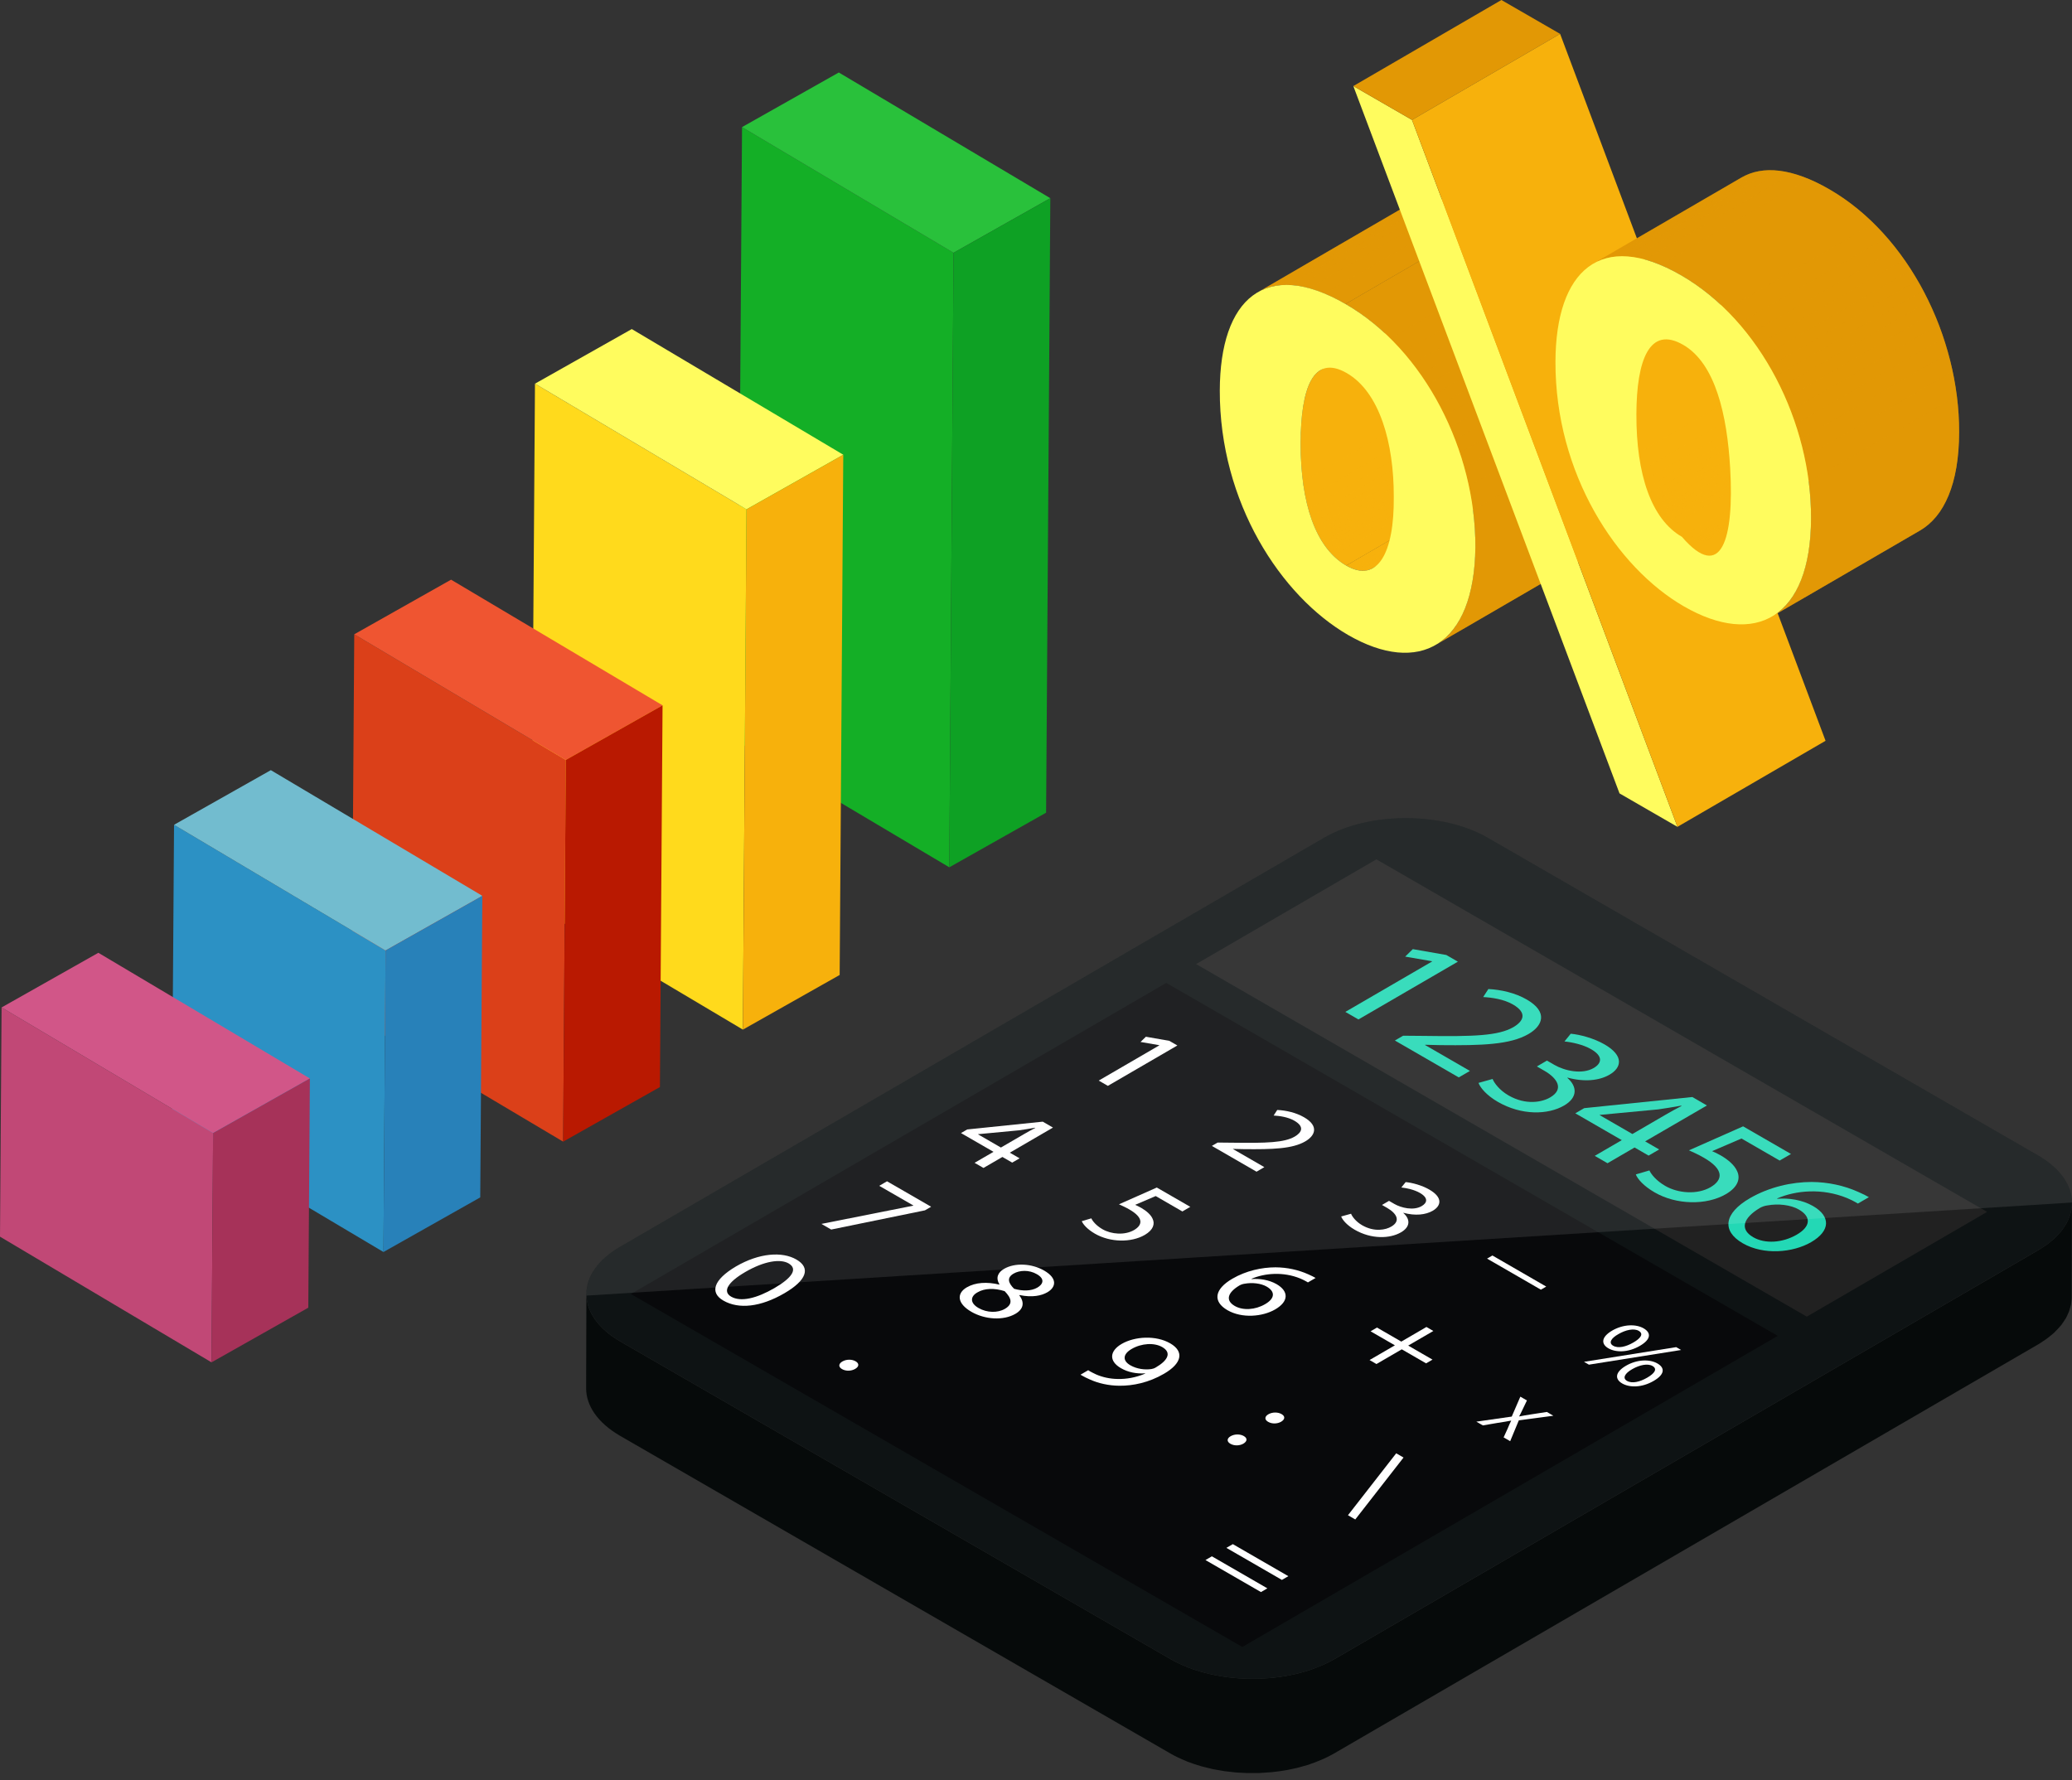 <svg width="128" height="110" viewBox="0 0 128 110" fill="none" xmlns="http://www.w3.org/2000/svg">
<rect x="0" y="0" width="128" height="110" fill="#333333" stroke="none"/>
<path d="M58.906 15.618L45.84 7.853L45.576 45.822L58.644 53.586L58.906 15.618Z" fill="#14AF26"/>
<path d="M64.884 12.245L51.818 4.479L45.84 7.853L58.906 15.618L64.884 12.245Z" fill="#29C13B"/>
<path d="M58.907 15.618L58.645 53.586L64.624 50.212L64.885 12.245L58.907 15.618Z" fill="#0EA124"/>
<path d="M46.115 31.47L33.049 23.705L32.826 55.849L45.892 63.614L46.115 31.47Z" fill="#FFDA1C"/>
<path d="M52.095 28.096L39.029 20.331L33.051 23.705L46.116 31.47L52.095 28.096Z" fill="#FFFC5E"/>
<path d="M46.115 31.47L45.893 63.615L51.871 60.239L52.094 28.096L46.115 31.47Z" fill="#F7B10C"/>
<path d="M34.952 46.954L21.885 39.19L21.723 62.773L34.789 70.537L34.952 46.954Z" fill="#DB4019"/>
<path d="M40.93 43.579L27.865 35.815L21.885 39.19L34.952 46.954L40.93 43.579Z" fill="#EF5531"/>
<path d="M34.952 46.954L34.789 70.537L40.767 67.163L40.93 43.579L34.952 46.954Z" fill="#B91901"/>
<path d="M23.819 58.724L10.752 50.959L10.623 69.591L23.69 77.356L23.819 58.724Z" fill="#2C91C4"/>
<path d="M29.797 55.35L16.731 47.584L10.752 50.96L23.818 58.724L29.797 55.35Z" fill="#72BCCF"/>
<path d="M23.818 58.724L23.689 77.356L29.668 73.981L29.797 55.35L23.818 58.724Z" fill="#2881B9"/>
<path d="M13.165 70.007L0.098 62.245L0 76.407L13.067 84.173L13.165 70.007Z" fill="#C14876"/>
<path d="M19.143 66.634L6.076 58.868L0.098 62.245L13.164 70.007L19.143 66.634Z" fill="#D15688"/>
<path d="M13.164 70.007L13.066 84.173L19.045 80.796L19.143 66.634L13.164 70.007Z" fill="#A63259"/>
<path d="M84.821 35.097L93.969 29.781C93.526 30.038 92.973 30.005 92.312 29.624L83.164 34.942C83.823 35.321 84.378 35.355 84.821 35.097Z" fill="#F7B10C"/>
<mask id="mask0_664_86479" style="mask-type:luminance" maskUnits="userSpaceOnUse" x="83" y="29" width="11" height="7">
<path d="M84.819 35.097L93.967 29.781C93.524 30.038 92.971 30.005 92.31 29.624L83.162 34.942C83.821 35.321 84.376 35.354 84.819 35.097Z" fill="white"/>
</mask>
<g mask="url(#mask0_664_86479)">
<path d="M84.821 35.097L93.968 29.781C93.965 29.783 93.962 29.786 93.957 29.788L84.809 35.105C84.812 35.102 84.817 35.1 84.821 35.097Z" fill="#F7B10C"/>
<path d="M84.807 35.105L93.955 29.788C93.912 29.812 93.87 29.834 93.823 29.853L84.676 35.169C84.722 35.15 84.764 35.128 84.807 35.105Z" fill="#F7B10C"/>
<path d="M84.677 35.169L93.824 29.853C93.783 29.871 93.74 29.885 93.697 29.898L84.549 35.214C84.592 35.202 84.635 35.188 84.677 35.169Z" fill="#F7B10C"/>
<path d="M84.549 35.214L93.698 29.898C93.654 29.911 93.61 29.921 93.566 29.928L84.418 35.245C84.463 35.237 84.506 35.227 84.549 35.214Z" fill="#F7B10C"/>
<path d="M84.417 35.245L93.565 29.928C93.519 29.936 93.474 29.942 93.428 29.945L84.279 35.261C84.326 35.257 84.371 35.253 84.417 35.245Z" fill="#F7B10C"/>
<path d="M84.279 35.261L93.428 29.945C93.377 29.947 93.33 29.947 93.279 29.945L84.131 35.261C84.181 35.265 84.23 35.263 84.279 35.261Z" fill="#F7B10C"/>
<path d="M84.131 35.261L93.279 29.945C93.227 29.942 93.174 29.938 93.119 29.928L83.971 35.246C84.026 35.253 84.079 35.26 84.131 35.261Z" fill="#F7B10C"/>
<path d="M83.97 35.246L93.119 29.928C93.053 29.919 92.987 29.905 92.919 29.886L83.772 35.203C83.838 35.223 83.905 35.236 83.97 35.246Z" fill="#F7B10C"/>
<path d="M83.773 35.203L92.92 29.887C92.833 29.863 92.743 29.831 92.649 29.793L83.502 35.108C83.594 35.148 83.685 35.18 83.773 35.203Z" fill="#F7B10C"/>
<path d="M83.501 35.108L92.648 29.793C92.54 29.747 92.427 29.691 92.31 29.625L83.162 34.943C83.278 35.008 83.392 35.063 83.501 35.108Z" fill="#F7B10C"/>
</g>
<path d="M90.724 17.552L81.577 22.868C80.708 23.373 80.357 25.094 80.35 27.363C80.34 31.073 81.262 33.842 83.164 34.942L92.312 29.624C90.41 28.526 89.488 25.757 89.499 22.047C89.504 19.777 89.855 18.056 90.724 17.552Z" fill="#F7B10C"/>
<mask id="mask1_664_86479" style="mask-type:luminance" maskUnits="userSpaceOnUse" x="80" y="17" width="13" height="18">
<path d="M90.726 17.552L81.579 22.868C80.71 23.373 80.359 25.094 80.352 27.363C80.342 31.073 81.264 33.842 83.166 34.942L92.314 29.624C90.412 28.526 89.49 25.757 89.501 22.047C89.506 19.777 89.857 18.056 90.726 17.552Z" fill="white"/>
</mask>
<g mask="url(#mask1_664_86479)">
<path d="M83.166 34.942L92.314 29.624C92.027 29.457 91.762 29.253 91.518 29.013L82.371 34.328C82.614 34.571 82.879 34.775 83.166 34.942Z" fill="#F7B10C"/>
<path d="M82.371 34.329L91.518 29.014C91.44 28.935 91.363 28.853 91.289 28.769L82.141 34.084C82.215 34.169 82.291 34.251 82.371 34.329Z" fill="#F7B10C"/>
<path d="M82.141 34.084L91.288 28.769C91.231 28.703 91.177 28.636 91.123 28.567L81.975 33.884C82.029 33.952 82.085 34.02 82.141 34.084Z" fill="#F7B10C"/>
<path d="M81.974 33.884L91.123 28.567C91.073 28.503 91.025 28.437 90.977 28.371L81.83 33.687C81.877 33.754 81.924 33.82 81.974 33.884Z" fill="#F7B10C"/>
<path d="M81.83 33.686L90.978 28.37C90.933 28.306 90.89 28.242 90.847 28.175L81.697 33.492C81.742 33.558 81.785 33.623 81.83 33.686Z" fill="#F7B10C"/>
<path d="M81.698 33.492L90.848 28.176C90.807 28.11 90.766 28.045 90.726 27.977L81.578 33.293C81.617 33.361 81.657 33.427 81.698 33.492Z" fill="#F7B10C"/>
<path d="M81.578 33.293L90.726 27.977C90.685 27.906 90.645 27.835 90.608 27.761L81.459 33.077C81.497 33.152 81.537 33.222 81.578 33.293Z" fill="#F7B10C"/>
<path d="M81.46 33.078L90.608 27.762C90.568 27.688 90.529 27.612 90.491 27.535L81.344 32.85C81.382 32.928 81.419 33.004 81.46 33.078Z" fill="#F7B10C"/>
<path d="M81.343 32.849L90.49 27.533C90.448 27.448 90.409 27.36 90.37 27.272L81.223 32.587C81.261 32.677 81.3 32.764 81.343 32.849Z" fill="#F7B10C"/>
<path d="M81.224 32.587L90.371 27.272C90.329 27.172 90.288 27.072 90.248 26.967L81.1 32.284C81.14 32.389 81.181 32.489 81.224 32.587Z" fill="#F7B10C"/>
<path d="M81.097 32.284L90.246 26.967C90.202 26.85 90.157 26.728 90.116 26.603L80.969 31.921C81.01 32.044 81.052 32.166 81.097 32.284Z" fill="#F7B10C"/>
<path d="M80.97 31.921L90.118 26.604C90.068 26.455 90.021 26.302 89.978 26.143L80.83 31.459C80.874 31.618 80.921 31.772 80.97 31.921Z" fill="#F7B10C"/>
<path d="M80.829 31.459L89.977 26.143C89.919 25.936 89.866 25.725 89.821 25.504L80.674 30.821C80.719 31.04 80.772 31.253 80.829 31.459Z" fill="#F7B10C"/>
<path d="M80.673 30.822L89.821 25.505C89.747 25.162 89.687 24.804 89.638 24.433L80.49 29.748C80.54 30.12 80.6 30.477 80.673 30.822Z" fill="#F7B10C"/>
<path d="M80.491 29.748L89.639 24.433C89.545 23.692 89.498 22.895 89.5 22.048C89.506 19.777 89.857 18.056 90.726 17.552L81.579 22.868C80.71 23.373 80.359 25.094 80.352 27.363C80.35 28.211 80.397 29.007 80.491 29.748Z" fill="#F7B10C"/>
</g>
<path d="M86.849 12.739L77.701 18.056C79.007 17.297 80.836 17.464 83.121 18.783L92.269 13.466C89.984 12.146 88.156 11.981 86.849 12.739Z" fill="#E29805"/>
<mask id="mask2_664_86479" style="mask-type:luminance" maskUnits="userSpaceOnUse" x="77" y="12" width="16" height="7">
<path d="M86.849 12.739L77.701 18.056C79.007 17.297 80.836 17.464 83.121 18.783L92.269 13.466C89.984 12.146 88.156 11.981 86.849 12.739Z" fill="white"/>
</mask>
<g mask="url(#mask2_664_86479)">
<path d="M83.122 18.783L92.27 13.466C91.821 13.207 91.388 12.992 90.974 12.819L81.826 18.136C82.241 18.308 82.673 18.523 83.122 18.783Z" fill="#E29805"/>
<path d="M81.826 18.135L90.974 12.819C90.644 12.681 90.327 12.573 90.021 12.488L80.873 17.805C81.178 17.889 81.496 18 81.826 18.135Z" fill="#E29805"/>
<path d="M80.873 17.805L90.021 12.488C89.792 12.426 89.57 12.38 89.356 12.348L80.207 17.663C80.423 17.695 80.645 17.744 80.873 17.805Z" fill="#E29805"/>
<path d="M80.207 17.663L89.356 12.348C89.173 12.317 88.992 12.3 88.82 12.292L79.67 17.608C79.844 17.615 80.024 17.633 80.207 17.663Z" fill="#E29805"/>
<path d="M79.671 17.608L88.821 12.292C88.663 12.285 88.51 12.286 88.36 12.295L79.213 17.612C79.361 17.602 79.515 17.602 79.671 17.608Z" fill="#E29805"/>
<path d="M79.21 17.612L88.358 12.295C88.217 12.305 88.083 12.32 87.95 12.341L78.803 17.659C78.936 17.636 79.071 17.622 79.21 17.612Z" fill="#E29805"/>
<path d="M78.804 17.66L87.951 12.342C87.825 12.366 87.698 12.394 87.578 12.43L78.428 17.746C78.551 17.711 78.676 17.683 78.804 17.66Z" fill="#E29805"/>
<path d="M78.429 17.745L87.579 12.429C87.457 12.464 87.339 12.506 87.224 12.553L78.076 17.869C78.191 17.823 78.309 17.781 78.429 17.745Z" fill="#E29805"/>
<path d="M78.076 17.869L87.224 12.553C87.108 12.602 86.995 12.659 86.886 12.719L77.738 18.036C77.848 17.974 77.96 17.92 78.076 17.869Z" fill="#E29805"/>
<path d="M77.737 18.037L86.885 12.72C86.874 12.726 86.862 12.733 86.849 12.739L77.701 18.056C77.713 18.049 77.725 18.044 77.737 18.037Z" fill="#E29805"/>
</g>
<path d="M88.698 39.844L97.846 34.528C99.331 33.664 100.261 31.655 100.294 28.48C100.31 22.586 97.182 16.301 92.271 13.467L83.123 18.783C88.034 21.617 91.162 27.9 91.145 33.798C91.112 36.972 90.182 38.981 88.698 39.844Z" fill="#E29805"/>
<mask id="mask3_664_86479" style="mask-type:luminance" maskUnits="userSpaceOnUse" x="83" y="13" width="18" height="27">
<path d="M88.696 39.844L97.844 34.528C99.329 33.664 100.259 31.655 100.292 28.48C100.308 22.586 97.18 16.301 92.269 13.467L83.121 18.783C88.032 21.617 91.16 27.9 91.143 33.798C91.11 36.972 90.18 38.981 88.696 39.844Z" fill="white"/>
</mask>
<g mask="url(#mask3_664_86479)">
<path d="M88.695 39.844L97.843 34.528C99.328 33.664 100.258 31.655 100.291 28.48C100.293 27.732 100.245 26.975 100.148 26.222L91 31.537C91.097 32.292 91.145 33.047 91.143 33.798C91.11 36.972 90.18 38.981 88.695 39.844Z" fill="#E29805"/>
<path d="M91.001 31.537L100.15 26.222C100.085 25.721 99.999 25.219 99.893 24.72L90.744 30.037C90.851 30.535 90.936 31.037 91.001 31.537Z" fill="#E29805"/>
<path d="M90.743 30.038L99.892 24.722C99.813 24.346 99.721 23.972 99.618 23.601L90.469 28.917C90.572 29.287 90.664 29.662 90.743 30.038Z" fill="#E29805"/>
<path d="M90.471 28.916L99.62 23.6C99.532 23.285 99.436 22.971 99.333 22.66L90.186 27.977C90.288 28.287 90.384 28.601 90.471 28.916Z" fill="#E29805"/>
<path d="M90.183 27.977L99.331 22.66C99.239 22.381 99.141 22.107 99.035 21.834L89.887 27.149C89.991 27.424 90.091 27.698 90.183 27.977Z" fill="#E29805"/>
<path d="M89.887 27.15L99.035 21.835C98.938 21.583 98.835 21.331 98.727 21.083L89.58 26.399C89.688 26.649 89.79 26.898 89.887 27.15Z" fill="#E29805"/>
<path d="M89.581 26.399L98.729 21.082C98.628 20.847 98.52 20.615 98.41 20.384L89.262 25.7C89.373 25.931 89.479 26.164 89.581 26.399Z" fill="#E29805"/>
<path d="M89.262 25.701L98.41 20.385C98.303 20.16 98.19 19.939 98.073 19.721L88.926 25.038C89.042 25.257 89.155 25.477 89.262 25.701Z" fill="#E29805"/>
<path d="M88.924 25.038L98.071 19.722C97.957 19.506 97.839 19.295 97.716 19.082L88.568 24.401C88.692 24.609 88.81 24.823 88.924 25.038Z" fill="#E29805"/>
<path d="M88.569 24.4L97.717 19.082C97.593 18.871 97.465 18.66 97.332 18.454L88.184 23.769C88.317 23.976 88.445 24.188 88.569 24.4Z" fill="#E29805"/>
<path d="M88.185 23.769L97.333 18.454C97.197 18.238 97.054 18.025 96.909 17.817L87.76 23.134C87.906 23.342 88.046 23.553 88.185 23.769Z" fill="#E29805"/>
<path d="M87.759 23.135L96.908 17.818C96.75 17.593 96.587 17.374 96.42 17.158L87.272 22.474C87.44 22.691 87.602 22.909 87.759 23.135Z" fill="#E29805"/>
<path d="M87.271 22.474L96.419 17.158C96.229 16.912 96.033 16.672 95.829 16.441L86.682 21.757C86.884 21.99 87.082 22.228 87.271 22.474Z" fill="#E29805"/>
<path d="M86.683 21.757L95.831 16.441C95.574 16.146 95.308 15.862 95.032 15.591L85.885 20.906C86.159 21.178 86.425 21.462 86.683 21.757Z" fill="#E29805"/>
<path d="M85.883 20.905L95.03 15.59C94.192 14.761 93.267 14.041 92.269 13.466L83.121 18.782C84.119 19.36 85.044 20.077 85.883 20.905Z" fill="#E29805"/>
</g>
<path d="M91.144 33.798C91.08 39.975 87.619 41.737 83.284 39.235C79.129 36.835 75.335 31.035 75.354 24.122C75.37 18.478 78.169 15.924 83.122 18.782C88.033 21.616 91.161 27.9 91.144 33.798ZM83.163 34.942C85.11 36.064 86.137 34.163 86.102 30.685C86.11 27.38 85.232 24.226 83.197 23.051C81.121 21.853 80.358 24.007 80.349 27.363C80.341 31.073 81.262 33.842 83.163 34.942Z" fill="#FFFC5E"/>
<path d="M87.228 7.409L83.603 5.317L100.047 49.02L103.627 51.087L87.228 7.409Z" fill="#FFFC5E"/>
<path d="M87.228 7.409L96.378 2.093L92.751 0L83.603 5.317L87.228 7.409Z" fill="#E29805"/>
<path d="M103.627 51.086L112.776 45.77L96.378 2.093L87.228 7.409L103.627 51.086Z" fill="#F7B10C"/>
<path d="M105.564 33.326L114.712 28.01C114.267 28.268 113.713 28.235 113.053 27.854L103.904 33.169C104.565 33.551 105.12 33.584 105.564 33.326Z" fill="#F7B10C"/>
<mask id="mask4_664_86479" style="mask-type:luminance" maskUnits="userSpaceOnUse" x="103" y="27" width="12" height="7">
<path d="M105.564 33.326L114.712 28.01C114.267 28.268 113.713 28.235 113.053 27.854L103.904 33.169C104.565 33.551 105.12 33.584 105.564 33.326Z" fill="white"/>
</mask>
<g mask="url(#mask4_664_86479)">
<path d="M105.564 33.326L114.712 28.01C114.707 28.011 114.703 28.016 114.7 28.016L105.551 33.333C105.557 33.331 105.559 33.328 105.564 33.326Z" fill="#F7B10C"/>
<path d="M105.55 33.333L114.698 28.016C114.654 28.042 114.611 28.063 114.566 28.082L105.418 33.398C105.463 33.379 105.507 33.357 105.55 33.333Z" fill="#F7B10C"/>
<path d="M105.418 33.398L114.566 28.082C114.523 28.099 114.481 28.116 114.437 28.128L105.289 33.443C105.333 33.431 105.376 33.415 105.418 33.398Z" fill="#F7B10C"/>
<path d="M105.289 33.443L114.437 28.128C114.394 28.139 114.35 28.149 114.304 28.158L105.156 33.475C105.202 33.467 105.246 33.456 105.289 33.443Z" fill="#F7B10C"/>
<path d="M105.157 33.475L114.304 28.158C114.26 28.166 114.215 28.172 114.169 28.174L105.021 33.491C105.068 33.487 105.113 33.483 105.157 33.475Z" fill="#F7B10C"/>
<path d="M105.021 33.491L114.169 28.174C114.119 28.178 114.069 28.178 114.019 28.175L104.871 33.491C104.921 33.494 104.971 33.494 105.021 33.491Z" fill="#F7B10C"/>
<path d="M104.872 33.492L114.02 28.175C113.967 28.173 113.914 28.168 113.86 28.16L104.713 33.476C104.767 33.484 104.819 33.49 104.872 33.492Z" fill="#F7B10C"/>
<path d="M104.713 33.475L113.86 28.16C113.794 28.149 113.728 28.135 113.66 28.116L104.512 33.433C104.581 33.451 104.648 33.467 104.713 33.475Z" fill="#F7B10C"/>
<path d="M104.512 33.434L113.66 28.118C113.573 28.093 113.483 28.062 113.389 28.023L104.242 33.34C104.336 33.378 104.425 33.408 104.512 33.434Z" fill="#F7B10C"/>
<path d="M104.242 33.339L113.39 28.023C113.282 27.977 113.168 27.919 113.053 27.854L103.904 33.169C104.021 33.238 104.133 33.293 104.242 33.339Z" fill="#F7B10C"/>
</g>
<path d="M111.483 15.807L102.335 21.122C101.463 21.629 101.096 23.334 101.09 25.595C101.08 29.304 102.002 32.073 103.903 33.169L113.052 27.854C111.15 26.756 110.229 23.989 110.239 20.278C110.245 18.017 110.61 16.314 111.483 15.807Z" fill="#F7B10C"/>
<mask id="mask5_664_86479" style="mask-type:luminance" maskUnits="userSpaceOnUse" x="101" y="15" width="13" height="19">
<path d="M111.483 15.807L102.335 21.122C101.463 21.629 101.096 23.334 101.09 25.595C101.08 29.304 102.002 32.073 103.903 33.169L113.052 27.854C111.15 26.756 110.229 23.989 110.239 20.278C110.245 18.017 110.61 16.314 111.483 15.807Z" fill="white"/>
</mask>
<g mask="url(#mask5_664_86479)">
<path d="M103.902 33.169L113.051 27.854C112.764 27.688 112.499 27.482 112.255 27.244L103.107 32.56C103.35 32.799 103.616 33.004 103.902 33.169Z" fill="#F7B10C"/>
<path d="M103.108 32.56L112.256 27.244C112.177 27.165 112.102 27.084 112.027 26.998L102.879 32.315C102.952 32.4 103.03 32.483 103.108 32.56Z" fill="#F7B10C"/>
<path d="M102.878 32.315L112.026 26.998C111.969 26.931 111.913 26.865 111.861 26.796L102.713 32.111C102.766 32.183 102.822 32.25 102.878 32.315Z" fill="#F7B10C"/>
<path d="M102.714 32.111L111.862 26.796C111.813 26.733 111.764 26.667 111.718 26.602L102.568 31.918C102.616 31.985 102.666 32.05 102.714 32.111Z" fill="#F7B10C"/>
<path d="M102.566 31.918L111.716 26.602C111.671 26.538 111.626 26.473 111.584 26.405L102.436 31.722C102.479 31.789 102.523 31.855 102.566 31.918Z" fill="#F7B10C"/>
<path d="M102.438 31.722L111.587 26.405C111.546 26.34 111.505 26.274 111.464 26.205L102.316 31.523C102.356 31.59 102.397 31.657 102.438 31.722Z" fill="#F7B10C"/>
<path d="M102.317 31.522L111.465 26.204C111.424 26.136 111.384 26.066 111.345 25.991L102.197 31.309C102.237 31.382 102.277 31.453 102.317 31.522Z" fill="#F7B10C"/>
<path d="M102.197 31.309L111.345 25.991C111.306 25.917 111.267 25.84 111.229 25.764L102.082 31.08C102.118 31.157 102.159 31.235 102.197 31.309Z" fill="#F7B10C"/>
<path d="M102.081 31.08L111.228 25.764C111.188 25.677 111.148 25.591 111.109 25.502L101.961 30.817C102 30.908 102.039 30.995 102.081 31.08Z" fill="#F7B10C"/>
<path d="M101.961 30.817L111.109 25.502C111.067 25.403 111.025 25.301 110.985 25.198L101.838 30.515C101.877 30.618 101.918 30.719 101.961 30.817Z" fill="#F7B10C"/>
<path d="M101.838 30.516L110.985 25.199C110.94 25.08 110.897 24.96 110.856 24.835L101.707 30.152C101.749 30.275 101.791 30.397 101.838 30.516Z" fill="#F7B10C"/>
<path d="M101.708 30.152L110.857 24.835C110.806 24.686 110.76 24.531 110.716 24.373L101.568 29.69C101.612 29.847 101.659 30.002 101.708 30.152Z" fill="#F7B10C"/>
<path d="M101.568 29.689L110.715 24.373C110.657 24.167 110.607 23.951 110.559 23.734L101.412 29.051C101.458 29.271 101.51 29.483 101.568 29.689Z" fill="#F7B10C"/>
<path d="M101.411 29.051L110.559 23.734C110.486 23.392 110.425 23.034 110.378 22.662L101.23 27.977C101.277 28.35 101.338 28.708 101.411 29.051Z" fill="#F7B10C"/>
<path d="M101.231 27.977L110.378 22.662C110.283 21.922 110.236 21.124 110.239 20.278C110.246 18.017 110.61 16.314 111.483 15.807L102.335 21.122C101.463 21.629 101.096 23.334 101.09 25.595C101.088 26.441 101.134 27.238 101.231 27.977Z" fill="#F7B10C"/>
</g>
<path d="M109.467 38.091L118.615 32.775C120.1 31.911 121.02 29.895 121.028 26.707C121.045 20.813 117.917 14.529 113.006 11.694C110.721 10.375 108.892 10.209 107.586 10.967L98.438 16.283C99.744 15.525 101.572 15.691 103.858 17.01C108.768 19.846 111.897 26.13 111.881 32.023C111.87 35.212 110.952 37.227 109.467 38.091Z" fill="#E29805"/>
<mask id="mask6_664_86479" style="mask-type:luminance" maskUnits="userSpaceOnUse" x="98" y="10" width="24" height="29">
<path d="M109.467 38.091L118.615 32.775C120.1 31.911 121.02 29.895 121.028 26.707C121.045 20.812 117.917 14.528 113.006 11.694C110.721 10.374 108.892 10.209 107.586 10.966L98.438 16.283C99.744 15.524 101.572 15.69 103.858 17.01C108.768 19.846 111.897 26.13 111.881 32.023C111.87 35.212 110.952 37.227 109.467 38.091Z" fill="white"/>
</mask>
<g mask="url(#mask6_664_86479)">
<path d="M109.467 38.091L118.616 32.775C120.1 31.911 121.02 29.895 121.028 26.707C121.03 25.958 120.982 25.203 120.885 24.45L111.738 29.767C111.835 30.52 111.883 31.276 111.882 32.023C111.87 35.212 110.952 37.227 109.467 38.091Z" fill="#E29805"/>
<path d="M111.736 29.766L120.883 24.449C120.819 23.948 120.734 23.445 120.628 22.947L111.479 28.264C111.586 28.762 111.671 29.265 111.736 29.766Z" fill="#E29805"/>
<path d="M111.481 28.264L120.63 22.947C120.55 22.573 120.458 22.199 120.356 21.828L111.207 27.143C111.31 27.515 111.401 27.89 111.481 28.264Z" fill="#E29805"/>
<path d="M111.206 27.143L120.355 21.828C120.266 21.513 120.172 21.198 120.067 20.887L110.92 26.203C111.024 26.516 111.119 26.828 111.206 27.143Z" fill="#E29805"/>
<path d="M110.92 26.203L120.067 20.887C119.975 20.609 119.877 20.335 119.771 20.061L110.623 25.378C110.73 25.65 110.828 25.927 110.92 26.203Z" fill="#E29805"/>
<path d="M110.623 25.377L119.771 20.06C119.674 19.808 119.572 19.557 119.464 19.31L110.316 24.627C110.424 24.874 110.527 25.126 110.623 25.377Z" fill="#E29805"/>
<path d="M110.317 24.628L119.465 19.31C119.363 19.074 119.256 18.841 119.143 18.61L109.996 23.927C110.108 24.159 110.214 24.39 110.317 24.628Z" fill="#E29805"/>
<path d="M109.995 23.927L119.143 18.611C119.037 18.387 118.924 18.169 118.807 17.948L109.66 23.264C109.776 23.483 109.89 23.703 109.995 23.927Z" fill="#E29805"/>
<path d="M109.662 23.263L118.809 17.948C118.696 17.732 118.578 17.52 118.455 17.31L109.307 22.626C109.43 22.836 109.548 23.049 109.662 23.263Z" fill="#E29805"/>
<path d="M109.307 22.627L118.455 17.311C118.33 17.098 118.202 16.888 118.07 16.681L108.922 21.999C109.056 22.204 109.182 22.414 109.307 22.627Z" fill="#E29805"/>
<path d="M108.921 21.999L118.069 16.681C117.93 16.464 117.789 16.253 117.641 16.044L108.494 21.36C108.64 21.57 108.782 21.782 108.921 21.999Z" fill="#E29805"/>
<path d="M108.494 21.36L117.641 16.044C117.485 15.82 117.323 15.6 117.156 15.385L108.008 20.7C108.177 20.917 108.337 21.138 108.494 21.36Z" fill="#E29805"/>
<path d="M108.009 20.7L117.157 15.385C116.966 15.138 116.769 14.9 116.567 14.667L107.418 19.982C107.622 20.215 107.82 20.457 108.009 20.7Z" fill="#E29805"/>
<path d="M107.418 19.982L116.566 14.667C116.31 14.371 116.043 14.089 115.768 13.816L106.619 19.134C106.896 19.405 107.162 19.688 107.418 19.982Z" fill="#E29805"/>
<path d="M106.621 19.134L115.769 13.816C114.93 12.988 114.006 12.27 113.007 11.693C112.558 11.433 112.125 11.218 111.711 11.046L102.562 16.363C102.977 16.535 103.409 16.75 103.859 17.009C104.858 17.586 105.781 18.305 106.621 19.134Z" fill="#E29805"/>
<path d="M102.562 16.363L111.711 11.046C111.381 10.91 111.063 10.798 110.757 10.716L101.609 16.032C101.915 16.116 102.233 16.227 102.562 16.363Z" fill="#E29805"/>
<path d="M101.607 16.032L110.755 10.716C110.527 10.653 110.305 10.606 110.091 10.573L100.941 15.889C101.157 15.923 101.378 15.97 101.607 16.032Z" fill="#E29805"/>
<path d="M100.942 15.889L110.091 10.573C109.907 10.546 109.728 10.528 109.555 10.52L100.406 15.836C100.58 15.844 100.759 15.862 100.942 15.889Z" fill="#E29805"/>
<path d="M100.406 15.835L109.555 10.52C109.398 10.512 109.243 10.513 109.095 10.523L99.947 15.838C100.095 15.829 100.25 15.828 100.406 15.835Z" fill="#E29805"/>
<path d="M99.948 15.838L109.096 10.523C108.956 10.531 108.821 10.547 108.688 10.57L99.541 15.886C99.674 15.864 99.809 15.848 99.948 15.838Z" fill="#E29805"/>
<path d="M99.541 15.886L108.689 10.571C108.56 10.593 108.436 10.622 108.314 10.656L99.166 15.972C99.288 15.938 99.413 15.908 99.541 15.886Z" fill="#E29805"/>
<path d="M99.165 15.972L108.313 10.655C108.192 10.693 108.074 10.733 107.959 10.781L98.811 16.098C98.926 16.05 99.043 16.008 99.165 15.972Z" fill="#E29805"/>
<path d="M98.809 16.098L107.957 10.781C107.841 10.83 107.729 10.885 107.62 10.946L98.473 16.263C98.582 16.202 98.694 16.146 98.809 16.098Z" fill="#E29805"/>
<path d="M98.474 16.263L107.621 10.946C107.608 10.952 107.598 10.96 107.586 10.966L98.438 16.282C98.45 16.277 98.462 16.27 98.474 16.263Z" fill="#E29805"/>
</g>
<path d="M103.858 17.01C108.768 19.846 111.897 26.129 111.881 32.023C111.864 38.227 108.401 39.992 104.025 37.465C99.865 35.064 96.072 29.262 96.09 22.349C96.106 16.707 98.907 14.152 103.858 17.01ZM103.903 33.169C106.353 36.013 107.133 33.279 106.884 28.939C106.694 25.641 105.973 22.457 103.98 21.305C101.903 20.107 101.101 22.238 101.09 25.595C101.08 29.304 102.002 32.073 103.903 33.169Z" fill="#FFFC5E"/>
<path d="M127.984 74.529C127.977 74.607 127.971 74.686 127.957 74.764C127.945 74.825 127.927 74.886 127.911 74.947C127.893 75.018 127.875 75.088 127.851 75.159C127.829 75.219 127.801 75.278 127.776 75.338C127.743 75.41 127.712 75.483 127.673 75.556C127.644 75.611 127.608 75.665 127.574 75.72C127.524 75.802 127.47 75.883 127.41 75.964C127.373 76.013 127.333 76.063 127.292 76.112C127.198 76.225 127.095 76.336 126.981 76.444C126.946 76.479 126.913 76.514 126.877 76.547C126.8 76.617 126.715 76.683 126.631 76.751C126.573 76.797 126.519 76.843 126.457 76.888C126.368 76.953 126.269 77.015 126.172 77.078C126.089 77.131 126.011 77.186 125.923 77.238L82.431 102.512C82.217 102.636 81.99 102.748 81.759 102.853C81.689 102.884 81.619 102.913 81.549 102.942C81.366 103.019 81.179 103.09 80.988 103.155C80.92 103.178 80.853 103.203 80.784 103.225C80.668 103.263 80.548 103.295 80.428 103.327C80.328 103.355 80.231 103.383 80.129 103.408C80.009 103.437 79.886 103.461 79.763 103.486C79.664 103.505 79.567 103.528 79.467 103.546C79.202 103.592 78.935 103.63 78.665 103.657C78.573 103.667 78.48 103.672 78.388 103.681C78.233 103.694 78.077 103.705 77.921 103.712C77.819 103.716 77.716 103.719 77.614 103.72C77.482 103.723 77.351 103.723 77.219 103.722C77.11 103.72 77.001 103.718 76.893 103.713C76.771 103.707 76.65 103.702 76.528 103.694C76.419 103.685 76.31 103.677 76.202 103.666C76.082 103.655 75.963 103.642 75.844 103.627C75.736 103.612 75.627 103.597 75.52 103.58C75.397 103.561 75.275 103.539 75.154 103.516C75.05 103.497 74.946 103.475 74.842 103.453C74.698 103.421 74.556 103.386 74.413 103.348C74.328 103.326 74.242 103.303 74.157 103.278C73.897 103.203 73.643 103.117 73.397 103.023C73.357 103.008 73.321 102.989 73.282 102.974C72.946 102.837 72.621 102.687 72.32 102.512L38.34 82.894C36.928 82.079 36.222 81.009 36.225 79.941C36.22 81.885 36.214 83.827 36.209 85.77C36.206 86.837 36.911 87.907 38.323 88.722L72.303 108.34C72.609 108.516 72.937 108.67 73.278 108.808C73.298 108.817 73.317 108.827 73.337 108.836C73.349 108.84 73.361 108.843 73.373 108.849C73.623 108.945 73.881 109.032 74.144 109.108C74.165 109.114 74.184 109.123 74.205 109.129C74.265 109.146 74.326 109.157 74.386 109.173C74.533 109.212 74.68 109.249 74.83 109.283C74.871 109.291 74.909 109.304 74.951 109.312C75.01 109.324 75.07 109.331 75.129 109.343C75.256 109.366 75.383 109.389 75.511 109.409C75.561 109.417 75.61 109.428 75.659 109.435C75.714 109.442 75.77 109.447 75.824 109.453C75.94 109.468 76.056 109.481 76.173 109.492C76.233 109.498 76.292 109.507 76.353 109.513C76.409 109.517 76.465 109.517 76.522 109.522C76.64 109.53 76.758 109.536 76.876 109.54C76.936 109.542 76.996 109.548 77.056 109.549C77.104 109.551 77.152 109.548 77.2 109.549C77.328 109.551 77.454 109.55 77.582 109.548C77.651 109.547 77.719 109.549 77.787 109.547C77.829 109.545 77.869 109.541 77.912 109.538C78.067 109.531 78.221 109.52 78.374 109.507C78.442 109.502 78.511 109.5 78.579 109.493C78.599 109.492 78.619 109.487 78.64 109.484C78.914 109.457 79.186 109.419 79.453 109.371C79.465 109.369 79.477 109.369 79.49 109.366C79.565 109.351 79.639 109.334 79.714 109.319C79.849 109.292 79.984 109.266 80.116 109.233C80.21 109.21 80.3 109.183 80.393 109.158C80.52 109.123 80.646 109.09 80.771 109.051C80.794 109.043 80.82 109.037 80.844 109.03C80.885 109.016 80.92 109 80.961 108.985C81.158 108.918 81.351 108.846 81.539 108.766C81.604 108.739 81.67 108.712 81.733 108.684C81.968 108.578 82.196 108.466 82.412 108.34L125.904 83.066C125.933 83.049 125.962 83.031 125.99 83.015C126.06 82.973 126.12 82.928 126.186 82.884C126.268 82.83 126.352 82.778 126.429 82.722C126.504 82.667 126.572 82.609 126.643 82.553C126.713 82.496 126.785 82.441 126.85 82.383C126.864 82.369 126.882 82.358 126.895 82.344C126.925 82.317 126.945 82.288 126.973 82.261C127.081 82.156 127.181 82.049 127.272 81.94C127.292 81.916 127.319 81.893 127.339 81.867C127.357 81.843 127.37 81.818 127.388 81.794C127.45 81.712 127.504 81.629 127.555 81.545C127.577 81.509 127.605 81.476 127.626 81.441C127.636 81.423 127.641 81.405 127.651 81.387C127.692 81.312 127.725 81.237 127.757 81.161C127.775 81.118 127.801 81.077 127.816 81.034C127.822 81.019 127.824 81.005 127.829 80.99C127.855 80.916 127.874 80.843 127.892 80.769C127.905 80.723 127.923 80.677 127.932 80.631C127.935 80.619 127.934 80.607 127.936 80.594C127.951 80.52 127.956 80.445 127.962 80.37C127.967 80.32 127.979 80.27 127.979 80.221C127.979 80.2 127.98 80.179 127.98 80.158C127.986 78.215 127.992 76.273 127.997 74.33C128.001 74.395 127.989 74.462 127.984 74.529Z" fill="#060A0A"/>
<path d="M125.888 71.381C128.692 72.999 128.702 75.621 125.922 77.237L82.43 102.511C79.645 104.129 75.122 104.129 72.319 102.511L38.339 82.893C35.535 81.274 35.517 78.652 38.301 77.034L81.793 51.759C84.574 50.143 89.105 50.143 91.907 51.761L125.888 71.381Z" fill="#0E1314"/>
<path d="M109.822 82.537L76.746 101.758L38.973 79.95L72.048 60.728L109.822 82.537Z" fill="#08090B"/>
<path d="M122.756 74.876L111.617 81.349L73.891 59.567L85.028 53.094L122.756 74.876Z" fill="#212121"/>
<path d="M99.123 64.529C100.34 65.232 100.177 65.968 99.429 66.4C98.796 66.769 97.874 66.862 96.842 66.582L96.823 66.594C97.431 67.12 97.483 67.807 96.622 68.306C95.639 68.878 94.011 68.934 92.526 68.076C91.832 67.675 91.44 67.197 91.336 66.907L92.207 66.664C92.295 66.889 92.61 67.345 93.189 67.68C94.265 68.301 95.278 68.098 95.777 67.795C96.627 67.291 96.218 66.626 95.408 66.159L94.943 65.891L95.565 65.528L96.031 65.798C96.64 66.149 97.723 66.41 98.451 65.988C98.94 65.703 99.062 65.269 98.291 64.824C97.798 64.539 97.104 64.391 96.647 64.347L97.034 63.869C97.593 63.918 98.456 64.144 99.123 64.529Z" fill="#23D8B5"/>
<path d="M101.63 70.519L102.497 71.02L101.844 71.399L100.978 70.898L99.305 71.87L98.517 71.415L100.188 70.444L97.316 68.786L97.865 68.467L104.546 67.78L105.448 68.302L101.63 70.519ZM102.891 68.874C103.213 68.686 103.544 68.504 103.884 68.329L103.856 68.313C103.306 68.412 102.889 68.477 102.437 68.544L98.834 68.884L98.816 68.895L100.843 70.065L102.891 68.874Z" fill="#23D8B5"/>
<path d="M90.062 59.417L83.919 62.987L83.109 62.52L88.476 59.401L88.457 59.389L86.807 59.104L87.278 58.642L89.347 59.004L90.062 59.417Z" fill="#23D8B5"/>
<path d="M94.319 61.757C95.65 62.526 95.304 63.376 94.425 63.888C93.292 64.545 91.549 64.601 88.997 64.574L88.047 64.552L88.028 64.563L90.806 66.167L90.117 66.568L86.17 64.288L86.68 63.992L87.97 64.003C91.044 64.048 92.55 63.998 93.484 63.466C94.109 63.102 94.38 62.591 93.459 62.059C92.897 61.735 92.147 61.63 91.625 61.603L91.945 61.108C92.732 61.147 93.605 61.344 94.319 61.757Z" fill="#23D8B5"/>
<path d="M110.642 71.299L109.941 71.705L107.582 70.343L105.767 71.124C105.929 71.195 106.08 71.26 106.31 71.393C106.784 71.668 107.157 72.003 107.311 72.354C107.521 72.794 107.391 73.332 106.616 73.782C105.415 74.48 103.556 74.446 102.217 73.672C101.541 73.282 101.159 72.842 101.055 72.561L101.894 72.315C102.001 72.551 102.317 72.952 102.878 73.275C103.668 73.732 104.853 73.826 105.677 73.348C106.461 72.881 106.496 72.243 105.257 71.53C104.906 71.326 104.592 71.189 104.336 71.073L107.682 69.591L110.642 71.299Z" fill="#23D8B5"/>
<path d="M112.005 74.517C113.098 75.148 113.086 76.049 111.885 76.746C110.761 77.399 108.95 77.559 107.665 76.818C106.343 76.055 106.5 74.962 108.096 74.035C109.307 73.331 110.699 73.03 111.912 73.028C112.926 73.035 113.924 73.249 114.798 73.644C115.083 73.765 115.303 73.88 115.452 73.968L114.772 74.363C114.735 74.34 114.695 74.315 114.651 74.29C114.503 74.205 114.32 74.113 114.107 74.024C112.577 73.393 110.929 73.546 109.775 74.051L109.803 74.067C110.486 74.011 111.32 74.122 112.005 74.517ZM108.311 76.444C109.035 76.862 110.114 76.796 110.994 76.285C111.872 75.775 111.897 75.176 111.126 74.731C110.621 74.44 109.844 74.352 109.172 74.479C109.02 74.5 108.859 74.551 108.71 74.638C107.715 75.235 107.434 75.938 108.311 76.444Z" fill="#23D8B5"/>
<path d="M72.733 64.595L68.44 67.09L67.875 66.764L71.625 64.584L71.612 64.577L70.457 64.377L70.788 64.055L72.236 64.308L72.733 64.595Z" fill="white"/>
<path d="M80.56 69.031C81.491 69.569 81.251 70.163 80.636 70.52C79.843 70.981 78.625 71.019 76.843 71L76.177 70.985L76.164 70.991L78.106 72.112L77.624 72.393L74.865 70.8L75.222 70.593L76.121 70.602C78.272 70.632 79.325 70.597 79.978 70.227C80.415 69.973 80.606 69.616 79.96 69.243C79.567 69.016 79.043 68.943 78.68 68.924L78.903 68.579C79.453 68.605 80.063 68.744 80.56 69.031Z" fill="white"/>
<path d="M88.297 73.498C89.148 73.99 89.032 74.502 88.51 74.806C88.068 75.062 87.425 75.129 86.702 74.934L86.689 74.942C87.115 75.31 87.15 75.79 86.548 76.139C85.862 76.538 84.722 76.576 83.686 75.978C83.2 75.697 82.926 75.364 82.853 75.16L83.463 74.991C83.523 75.148 83.744 75.468 84.146 75.701C84.899 76.135 85.609 75.992 85.957 75.78C86.552 75.427 86.266 74.964 85.701 74.636L85.374 74.448L85.808 74.195L86.136 74.385C86.561 74.629 87.318 74.815 87.826 74.519C88.169 74.32 88.253 74.015 87.715 73.704C87.369 73.504 86.886 73.401 86.569 73.369L86.837 73.036C87.228 73.071 87.832 73.229 88.297 73.498Z" fill="white"/>
<path d="M62.382 71.219L62.987 71.567L62.53 71.832L61.925 71.483L60.756 72.162L60.206 71.845L61.376 71.166L59.367 70.007L59.749 69.784L64.418 69.302L65.048 69.668L62.382 71.219ZM63.265 70.068C63.489 69.937 63.721 69.811 63.957 69.687L63.939 69.676C63.553 69.746 63.262 69.792 62.946 69.837L60.428 70.075L60.415 70.083L61.832 70.901L63.265 70.068Z" fill="white"/>
<path d="M73.532 74.565L73.043 74.85L71.395 73.898L70.125 74.441C70.238 74.492 70.344 74.539 70.503 74.63C70.835 74.823 71.096 75.056 71.203 75.301C71.351 75.609 71.26 75.985 70.718 76.3C69.88 76.787 68.58 76.764 67.642 76.224C67.171 75.952 66.905 75.644 66.828 75.449L67.419 75.276C67.492 75.441 67.713 75.72 68.106 75.947C68.658 76.266 69.488 76.331 70.061 75.997C70.61 75.671 70.632 75.225 69.77 74.728C69.524 74.585 69.303 74.49 69.125 74.408L71.463 73.372L73.532 74.565Z" fill="white"/>
<path d="M78.863 79.342C79.626 79.784 79.618 80.412 78.778 80.901C77.993 81.357 76.728 81.468 75.829 80.951C74.905 80.417 75.015 79.654 76.132 79.005C76.978 78.512 77.95 78.302 78.798 78.302C79.507 78.306 80.203 78.456 80.816 78.732C81.013 78.817 81.166 78.897 81.273 78.959L80.798 79.234C80.772 79.218 80.743 79.2 80.711 79.182C80.608 79.123 80.481 79.058 80.335 78.996C79.267 78.556 78.111 78.663 77.306 79.014L77.326 79.028C77.802 78.99 78.384 79.067 78.863 79.342ZM76.278 80.689C76.785 80.981 77.54 80.935 78.154 80.578C78.768 80.222 78.787 79.802 78.25 79.493C77.897 79.289 77.35 79.228 76.881 79.316C76.776 79.331 76.663 79.366 76.558 79.428C75.863 79.845 75.667 80.336 76.278 80.689Z" fill="white"/>
<path d="M57.521 74.559L57.139 74.781L51.347 75.968L50.744 75.619L56.416 74.493L56.43 74.485L54.315 73.266L54.797 72.986L57.521 74.559Z" fill="white"/>
<path d="M49.197 77.819C50.107 78.343 49.821 79.111 48.454 79.905C46.993 80.754 45.643 80.908 44.685 80.356C43.842 79.868 44.058 79.081 45.463 78.248C46.902 77.412 48.32 77.312 49.197 77.819ZM45.168 80.114C45.767 80.459 46.746 80.22 47.841 79.585C48.899 78.97 49.321 78.409 48.716 78.059C48.204 77.764 47.21 77.911 46.04 78.591C44.923 79.24 44.637 79.808 45.168 80.114Z" fill="white"/>
<path d="M62.966 80.026C63.295 80.46 63.249 80.872 62.728 81.175C61.98 81.609 60.837 81.528 60.012 81.052C59.107 80.53 59.096 79.905 59.722 79.54C60.265 79.225 60.976 79.191 61.73 79.368L61.743 79.353C61.491 78.946 61.655 78.613 62.024 78.398C62.705 78.001 63.746 78.066 64.505 78.503C65.341 78.987 65.237 79.532 64.702 79.843C64.339 80.054 63.771 80.179 62.986 80.016L62.966 80.026ZM60.447 80.814C60.971 81.117 61.634 81.126 62.078 80.868C62.599 80.565 62.484 80.208 62.063 79.774C61.412 79.567 60.811 79.601 60.402 79.839C59.945 80.082 59.894 80.496 60.447 80.814ZM62.614 78.691C62.186 78.94 62.281 79.264 62.647 79.627C63.145 79.771 63.694 79.782 64.084 79.554C64.428 79.354 64.578 79.028 64.054 78.726C63.569 78.445 62.983 78.476 62.614 78.691Z" fill="white"/>
<path d="M72.291 82.999C73.176 83.511 73.007 84.24 71.91 84.877C70.967 85.426 69.988 85.626 69.153 85.618C68.495 85.615 67.837 85.465 67.32 85.227C67.13 85.145 66.972 85.065 66.849 84.994C66.812 84.973 66.78 84.954 66.75 84.935L67.225 84.659C67.257 84.681 67.293 84.704 67.331 84.726C67.431 84.784 67.557 84.844 67.715 84.92C68.1 85.088 68.56 85.193 69.039 85.2C69.581 85.214 70.162 85.115 70.752 84.866L70.73 84.853C70.201 84.886 69.683 84.784 69.251 84.535C68.473 84.086 68.557 83.462 69.292 83.034C70.103 82.564 71.407 82.489 72.291 82.999ZM71.126 84.587C71.213 84.573 71.299 84.547 71.392 84.493C72.124 84.068 72.412 83.583 71.8 83.23C71.304 82.943 70.516 82.992 69.909 83.345C69.372 83.656 69.322 84.062 69.828 84.354C70.22 84.581 70.717 84.648 71.126 84.587Z" fill="white"/>
<path d="M101.31 83.151C100.571 83.581 99.812 83.568 99.358 83.305C98.919 83.051 98.888 82.628 99.589 82.213C100.29 81.807 101.068 81.802 101.534 82.07C102.029 82.356 101.979 82.762 101.31 83.151ZM99.984 82.425C99.525 82.679 99.354 82.973 99.653 83.146C99.968 83.327 100.444 83.214 100.908 82.944C101.332 82.698 101.566 82.419 101.235 82.227C100.935 82.053 100.427 82.167 99.984 82.425Z" fill="white"/>
<path d="M103.548 83.233L103.852 83.409L98.157 84.316L97.853 84.14L103.548 83.233Z" fill="white"/>
<path d="M102.389 84.242C102.882 84.526 102.825 84.931 102.158 85.319C101.418 85.749 100.661 85.736 100.211 85.476C99.771 85.222 99.741 84.8 100.435 84.389C101.142 83.976 101.922 83.973 102.389 84.242ZM100.507 85.317C100.821 85.498 101.299 85.386 101.761 85.117C102.188 84.869 102.419 84.59 102.087 84.398C101.788 84.225 101.277 84.336 100.833 84.593C100.379 84.849 100.214 85.147 100.507 85.317Z" fill="white"/>
<path d="M95.96 87.472L93.827 87.756L93.293 89.044L92.888 88.81L93.136 88.266C93.224 88.053 93.282 87.915 93.355 87.778L93.345 87.773C93.115 87.818 92.893 87.858 92.519 87.913L91.606 88.069L91.203 87.837L93.389 87.524L93.921 86.293L94.328 86.527L94.053 87.1C93.978 87.26 93.919 87.383 93.848 87.507L93.861 87.514C94.096 87.466 94.288 87.434 94.56 87.392L95.56 87.238L95.96 87.472Z" fill="white"/>
<path d="M95.52 79.492L95.19 79.683L91.865 77.763L92.196 77.571L95.52 79.492Z" fill="white"/>
<path d="M88.546 82.235L86.993 83.137L88.495 84.005L88.098 84.235L86.596 83.368L85.032 84.277L84.606 84.03L86.171 83.121L84.668 82.255L85.064 82.023L86.567 82.891L88.12 81.987L88.546 82.235Z" fill="white"/>
<path d="M74.469 96.388L74.865 96.157L78.293 98.136L77.897 98.366L74.469 96.388Z" fill="white"/>
<path d="M76.159 95.404L79.588 97.384L79.191 97.615L75.762 95.635L76.159 95.404Z" fill="white"/>
<path d="M76.837 88.726C77.071 88.861 77.053 89.049 76.816 89.194C76.585 89.329 76.253 89.344 76.006 89.202C75.772 89.067 75.792 88.871 76.022 88.737C76.267 88.596 76.605 88.593 76.837 88.726Z" fill="white"/>
<path d="M78.338 87.847C78.105 87.712 78.123 87.516 78.354 87.382C78.6 87.241 78.939 87.238 79.171 87.371C79.403 87.506 79.386 87.694 79.148 87.839C78.915 87.975 78.585 87.99 78.338 87.847Z" fill="white"/>
<path d="M52.855 84.107C53.089 84.243 53.075 84.435 52.83 84.577C52.594 84.714 52.261 84.731 52.014 84.588C51.781 84.453 51.801 84.257 52.037 84.12C52.282 83.977 52.624 83.974 52.855 84.107Z" fill="white"/>
<path d="M86.705 90.054L83.723 93.88L83.272 93.618L86.252 89.793L86.705 90.054Z" fill="white"/>
<path opacity="0.1" d="M125.886 71.381L91.906 51.761C89.103 50.143 84.572 50.143 81.792 51.759L38.3 77.034C36.87 77.865 36.186 78.96 36.231 80.049L127.996 74.298C127.985 73.242 127.282 72.187 125.886 71.381Z" fill="white"/>
</svg>
